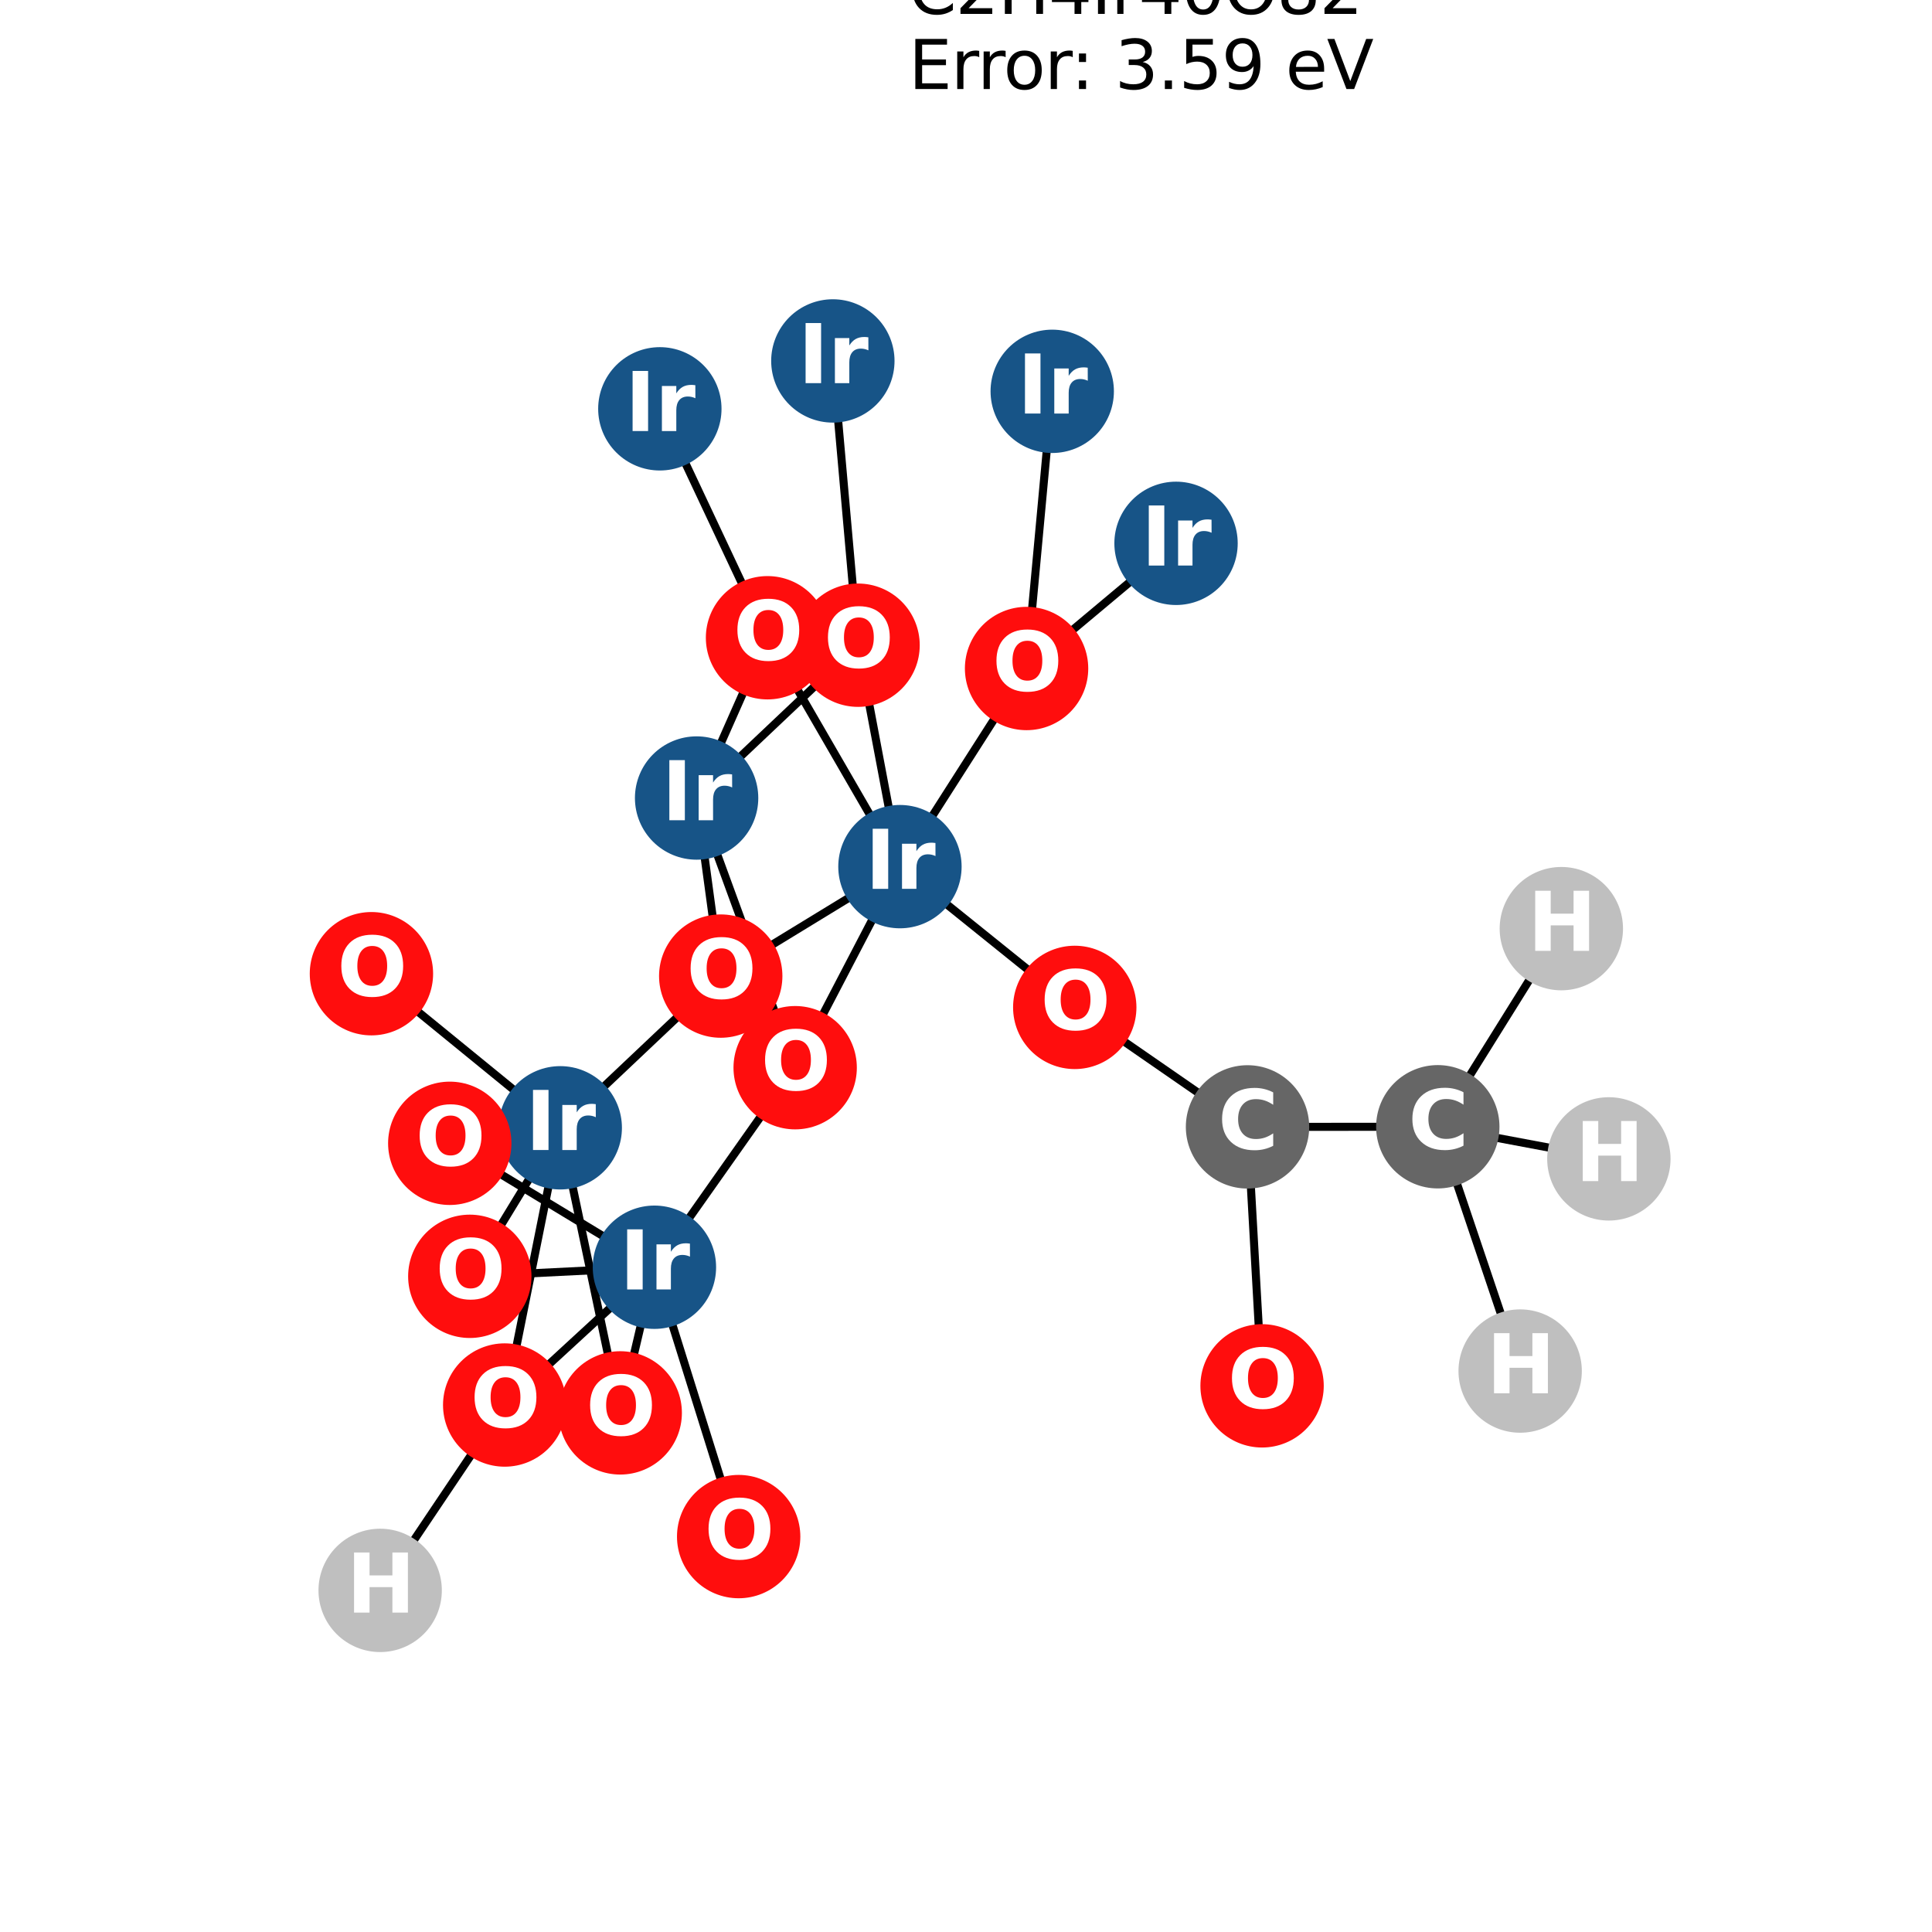 <?xml version="1.0" encoding="utf-8" standalone="no"?>
<!DOCTYPE svg PUBLIC "-//W3C//DTD SVG 1.1//EN"
  "http://www.w3.org/Graphics/SVG/1.1/DTD/svg11.dtd">
<svg xmlns:xlink="http://www.w3.org/1999/xlink" width="288pt" height="288pt" viewBox="0 0 288 288" xmlns="http://www.w3.org/2000/svg" version="1.1">
 <defs>
  <style type="text/css">*{stroke-linejoin: round; stroke-linecap: butt}</style>
 </defs>
 <g id="figure_1">
  <g id="patch_1">
   <path d="M 0 288 
L 288 288 
L 288 0 
L 0 0 
z
" style="fill: #ffffff"/>
  </g>
  <g id="axes_1">
   <g id="LineCollection_1">
    <path d="M 92.456 210.617 
L 97.554 188.905 
" clip-path="url(#p365587a07b)" style="fill: none; stroke: #000000; stroke-width: 1.2"/>
    <path d="M 92.456 210.617 
L 83.517 168.119 
" clip-path="url(#p365587a07b)" style="fill: none; stroke: #000000; stroke-width: 1.2"/>
    <path d="M 134.153 129.188 
L 153.029 99.653 
" clip-path="url(#p365587a07b)" style="fill: none; stroke: #000000; stroke-width: 1.2"/>
    <path d="M 134.153 129.188 
L 118.534 159.16 
" clip-path="url(#p365587a07b)" style="fill: none; stroke: #000000; stroke-width: 1.2"/>
    <path d="M 134.153 129.188 
L 127.91 96.18 
" clip-path="url(#p365587a07b)" style="fill: none; stroke: #000000; stroke-width: 1.2"/>
    <path d="M 134.153 129.188 
L 107.438 145.504 
" clip-path="url(#p365587a07b)" style="fill: none; stroke: #000000; stroke-width: 1.2"/>
    <path d="M 134.153 129.188 
L 114.413 95.068 
" clip-path="url(#p365587a07b)" style="fill: none; stroke: #000000; stroke-width: 1.2"/>
    <path d="M 134.153 129.188 
L 160.212 150.171 
" clip-path="url(#p365587a07b)" style="fill: none; stroke: #000000; stroke-width: 1.2"/>
    <path d="M 75.234 209.444 
L 97.554 188.905 
" clip-path="url(#p365587a07b)" style="fill: none; stroke: #000000; stroke-width: 1.2"/>
    <path d="M 75.234 209.444 
L 83.517 168.119 
" clip-path="url(#p365587a07b)" style="fill: none; stroke: #000000; stroke-width: 1.2"/>
    <path d="M 75.234 209.444 
L 56.67 237.076 
" clip-path="url(#p365587a07b)" style="fill: none; stroke: #000000; stroke-width: 1.2"/>
    <path d="M 175.31 80.995 
L 153.029 99.653 
" clip-path="url(#p365587a07b)" style="fill: none; stroke: #000000; stroke-width: 1.2"/>
    <path d="M 124.152 53.804 
L 127.91 96.18 
" clip-path="url(#p365587a07b)" style="fill: none; stroke: #000000; stroke-width: 1.2"/>
    <path d="M 110.111 229.057 
L 97.554 188.905 
" clip-path="url(#p365587a07b)" style="fill: none; stroke: #000000; stroke-width: 1.2"/>
    <path d="M 97.554 188.905 
L 118.534 159.16 
" clip-path="url(#p365587a07b)" style="fill: none; stroke: #000000; stroke-width: 1.2"/>
    <path d="M 97.554 188.905 
L 67.046 170.432 
" clip-path="url(#p365587a07b)" style="fill: none; stroke: #000000; stroke-width: 1.2"/>
    <path d="M 97.554 188.905 
L 70.033 190.259 
" clip-path="url(#p365587a07b)" style="fill: none; stroke: #000000; stroke-width: 1.2"/>
    <path d="M 103.842 118.96 
L 118.534 159.16 
" clip-path="url(#p365587a07b)" style="fill: none; stroke: #000000; stroke-width: 1.2"/>
    <path d="M 103.842 118.96 
L 127.91 96.18 
" clip-path="url(#p365587a07b)" style="fill: none; stroke: #000000; stroke-width: 1.2"/>
    <path d="M 103.842 118.96 
L 107.438 145.504 
" clip-path="url(#p365587a07b)" style="fill: none; stroke: #000000; stroke-width: 1.2"/>
    <path d="M 103.842 118.96 
L 114.413 95.068 
" clip-path="url(#p365587a07b)" style="fill: none; stroke: #000000; stroke-width: 1.2"/>
    <path d="M 156.854 58.334 
L 153.029 99.653 
" clip-path="url(#p365587a07b)" style="fill: none; stroke: #000000; stroke-width: 1.2"/>
    <path d="M 98.362 60.943 
L 114.413 95.068 
" clip-path="url(#p365587a07b)" style="fill: none; stroke: #000000; stroke-width: 1.2"/>
    <path d="M 107.438 145.504 
L 83.517 168.119 
" clip-path="url(#p365587a07b)" style="fill: none; stroke: #000000; stroke-width: 1.2"/>
    <path d="M 83.517 168.119 
L 67.046 170.432 
" clip-path="url(#p365587a07b)" style="fill: none; stroke: #000000; stroke-width: 1.2"/>
    <path d="M 83.517 168.119 
L 70.033 190.259 
" clip-path="url(#p365587a07b)" style="fill: none; stroke: #000000; stroke-width: 1.2"/>
    <path d="M 83.517 168.119 
L 55.369 145.149 
" clip-path="url(#p365587a07b)" style="fill: none; stroke: #000000; stroke-width: 1.2"/>
    <path d="M 185.965 167.982 
L 160.212 150.171 
" clip-path="url(#p365587a07b)" style="fill: none; stroke: #000000; stroke-width: 1.2"/>
    <path d="M 185.965 167.982 
L 188.136 206.586 
" clip-path="url(#p365587a07b)" style="fill: none; stroke: #000000; stroke-width: 1.2"/>
    <path d="M 185.965 167.982 
L 214.33 167.964 
" clip-path="url(#p365587a07b)" style="fill: none; stroke: #000000; stroke-width: 1.2"/>
    <path d="M 214.33 167.964 
L 226.607 204.381 
" clip-path="url(#p365587a07b)" style="fill: none; stroke: #000000; stroke-width: 1.2"/>
    <path d="M 214.33 167.964 
L 239.831 172.753 
" clip-path="url(#p365587a07b)" style="fill: none; stroke: #000000; stroke-width: 1.2"/>
    <path d="M 214.33 167.964 
L 232.745 138.431 
" clip-path="url(#p365587a07b)" style="fill: none; stroke: #000000; stroke-width: 1.2"/>
   </g>
   <g id="PathCollection_1">
    <defs>
     <path id="C0_0_ca68c2d7ce" d="M 0 8.944 
C 2.372 8.944 4.647 8.002 6.325 6.325 
C 8.002 4.647 8.944 2.372 8.944 -0 
C 8.944 -2.372 8.002 -4.647 6.325 -6.325 
C 4.647 -8.002 2.372 -8.944 0 -8.944 
C -2.372 -8.944 -4.647 -8.002 -6.325 -6.325 
C -8.002 -4.647 -8.944 -2.372 -8.944 0 
C -8.944 2.372 -8.002 4.647 -6.325 6.325 
C -4.647 8.002 -2.372 8.944 0 8.944 
z
"/>
    </defs>
    <g clip-path="url(#p365587a07b)">
     <use xlink:href="#C0_0_ca68c2d7ce" x="92.456" y="210.617" style="fill: #ff0d0d; stroke: #ff0d0d; stroke-width: 0.5"/>
    </g>
    <g clip-path="url(#p365587a07b)">
     <use xlink:href="#C0_0_ca68c2d7ce" x="134.153" y="129.188" style="fill: #175487; stroke: #175487; stroke-width: 0.5"/>
    </g>
    <g clip-path="url(#p365587a07b)">
     <use xlink:href="#C0_0_ca68c2d7ce" x="75.234" y="209.444" style="fill: #ff0d0d; stroke: #ff0d0d; stroke-width: 0.5"/>
    </g>
    <g clip-path="url(#p365587a07b)">
     <use xlink:href="#C0_0_ca68c2d7ce" x="175.31" y="80.995" style="fill: #175487; stroke: #175487; stroke-width: 0.5"/>
    </g>
    <g clip-path="url(#p365587a07b)">
     <use xlink:href="#C0_0_ca68c2d7ce" x="124.152" y="53.804" style="fill: #175487; stroke: #175487; stroke-width: 0.5"/>
    </g>
    <g clip-path="url(#p365587a07b)">
     <use xlink:href="#C0_0_ca68c2d7ce" x="110.111" y="229.057" style="fill: #ff0d0d; stroke: #ff0d0d; stroke-width: 0.5"/>
    </g>
    <g clip-path="url(#p365587a07b)">
     <use xlink:href="#C0_0_ca68c2d7ce" x="97.554" y="188.905" style="fill: #175487; stroke: #175487; stroke-width: 0.5"/>
    </g>
    <g clip-path="url(#p365587a07b)">
     <use xlink:href="#C0_0_ca68c2d7ce" x="103.842" y="118.96" style="fill: #175487; stroke: #175487; stroke-width: 0.5"/>
    </g>
    <g clip-path="url(#p365587a07b)">
     <use xlink:href="#C0_0_ca68c2d7ce" x="156.854" y="58.334" style="fill: #175487; stroke: #175487; stroke-width: 0.5"/>
    </g>
    <g clip-path="url(#p365587a07b)">
     <use xlink:href="#C0_0_ca68c2d7ce" x="98.362" y="60.943" style="fill: #175487; stroke: #175487; stroke-width: 0.5"/>
    </g>
    <g clip-path="url(#p365587a07b)">
     <use xlink:href="#C0_0_ca68c2d7ce" x="107.438" y="145.504" style="fill: #ff0d0d; stroke: #ff0d0d; stroke-width: 0.5"/>
    </g>
    <g clip-path="url(#p365587a07b)">
     <use xlink:href="#C0_0_ca68c2d7ce" x="114.413" y="95.068" style="fill: #ff0d0d; stroke: #ff0d0d; stroke-width: 0.5"/>
    </g>
    <g clip-path="url(#p365587a07b)">
     <use xlink:href="#C0_0_ca68c2d7ce" x="83.517" y="168.119" style="fill: #175487; stroke: #175487; stroke-width: 0.5"/>
    </g>
    <g clip-path="url(#p365587a07b)">
     <use xlink:href="#C0_0_ca68c2d7ce" x="67.046" y="170.432" style="fill: #ff0d0d; stroke: #ff0d0d; stroke-width: 0.5"/>
    </g>
    <g clip-path="url(#p365587a07b)">
     <use xlink:href="#C0_0_ca68c2d7ce" x="127.91" y="96.18" style="fill: #ff0d0d; stroke: #ff0d0d; stroke-width: 0.5"/>
    </g>
    <g clip-path="url(#p365587a07b)">
     <use xlink:href="#C0_0_ca68c2d7ce" x="70.033" y="190.259" style="fill: #ff0d0d; stroke: #ff0d0d; stroke-width: 0.5"/>
    </g>
    <g clip-path="url(#p365587a07b)">
     <use xlink:href="#C0_0_ca68c2d7ce" x="153.029" y="99.653" style="fill: #ff0d0d; stroke: #ff0d0d; stroke-width: 0.5"/>
    </g>
    <g clip-path="url(#p365587a07b)">
     <use xlink:href="#C0_0_ca68c2d7ce" x="118.534" y="159.16" style="fill: #ff0d0d; stroke: #ff0d0d; stroke-width: 0.5"/>
    </g>
    <g clip-path="url(#p365587a07b)">
     <use xlink:href="#C0_0_ca68c2d7ce" x="55.369" y="145.149" style="fill: #ff0d0d; stroke: #ff0d0d; stroke-width: 0.5"/>
    </g>
    <g clip-path="url(#p365587a07b)">
     <use xlink:href="#C0_0_ca68c2d7ce" x="185.965" y="167.982" style="fill: #666666; stroke: #666666; stroke-width: 0.5"/>
    </g>
    <g clip-path="url(#p365587a07b)">
     <use xlink:href="#C0_0_ca68c2d7ce" x="160.212" y="150.171" style="fill: #ff0d0d; stroke: #ff0d0d; stroke-width: 0.5"/>
    </g>
    <g clip-path="url(#p365587a07b)">
     <use xlink:href="#C0_0_ca68c2d7ce" x="188.136" y="206.586" style="fill: #ff0d0d; stroke: #ff0d0d; stroke-width: 0.5"/>
    </g>
    <g clip-path="url(#p365587a07b)">
     <use xlink:href="#C0_0_ca68c2d7ce" x="56.67" y="237.076" style="fill: #bfbfbf; stroke: #bfbfbf; stroke-width: 0.5"/>
    </g>
    <g clip-path="url(#p365587a07b)">
     <use xlink:href="#C0_0_ca68c2d7ce" x="214.33" y="167.964" style="fill: #666666; stroke: #666666; stroke-width: 0.5"/>
    </g>
    <g clip-path="url(#p365587a07b)">
     <use xlink:href="#C0_0_ca68c2d7ce" x="226.607" y="204.381" style="fill: #bfbfbf; stroke: #bfbfbf; stroke-width: 0.5"/>
    </g>
    <g clip-path="url(#p365587a07b)">
     <use xlink:href="#C0_0_ca68c2d7ce" x="239.831" y="172.753" style="fill: #bfbfbf; stroke: #bfbfbf; stroke-width: 0.5"/>
    </g>
    <g clip-path="url(#p365587a07b)">
     <use xlink:href="#C0_0_ca68c2d7ce" x="232.745" y="138.431" style="fill: #bfbfbf; stroke: #bfbfbf; stroke-width: 0.5"/>
    </g>
   </g>
   <g id="text_1">
    <g clip-path="url(#p365587a07b)">
     <!-- O -->
     <g style="fill: #ffffff" transform="translate(87.355 213.929) scale(0.12 -0.12)">
      <defs>
       <path id="DejaVuSans-Bold-4f" d="M 2719 3878 
Q 2169 3878 1866 3472 
Q 1563 3066 1563 2328 
Q 1563 1594 1866 1187 
Q 2169 781 2719 781 
Q 3272 781 3575 1187 
Q 3878 1594 3878 2328 
Q 3878 3066 3575 3472 
Q 3272 3878 2719 3878 
z
M 2719 4750 
Q 3844 4750 4481 4106 
Q 5119 3463 5119 2328 
Q 5119 1197 4481 553 
Q 3844 -91 2719 -91 
Q 1597 -91 958 553 
Q 319 1197 319 2328 
Q 319 3463 958 4106 
Q 1597 4750 2719 4750 
z
" transform="scale(0.016)"/>
      </defs>
      <use xlink:href="#DejaVuSans-Bold-4f"/>
     </g>
    </g>
   </g>
   <g id="text_2">
    <g clip-path="url(#p365587a07b)">
     <!-- Ir -->
     <g style="fill: #ffffff" transform="translate(128.963 132.499) scale(0.12 -0.12)">
      <defs>
       <path id="DejaVuSans-Bold-49" d="M 588 4666 
L 1791 4666 
L 1791 0 
L 588 0 
L 588 4666 
z
" transform="scale(0.016)"/>
       <path id="DejaVuSans-Bold-72" d="M 3138 2547 
Q 2991 2616 2845 2648 
Q 2700 2681 2553 2681 
Q 2122 2681 1889 2404 
Q 1656 2128 1656 1613 
L 1656 0 
L 538 0 
L 538 3500 
L 1656 3500 
L 1656 2925 
Q 1872 3269 2151 3426 
Q 2431 3584 2822 3584 
Q 2878 3584 2943 3579 
Q 3009 3575 3134 3559 
L 3138 2547 
z
" transform="scale(0.016)"/>
      </defs>
      <use xlink:href="#DejaVuSans-Bold-49"/>
      <use xlink:href="#DejaVuSans-Bold-72" transform="translate(37.207 0)"/>
     </g>
    </g>
   </g>
   <g id="text_3">
    <g clip-path="url(#p365587a07b)">
     <!-- O -->
     <g style="fill: #ffffff" transform="translate(70.133 212.756) scale(0.12 -0.12)">
      <use xlink:href="#DejaVuSans-Bold-4f"/>
     </g>
    </g>
   </g>
   <g id="text_4">
    <g clip-path="url(#p365587a07b)">
     <!-- Ir -->
     <g style="fill: #ffffff" transform="translate(170.119 84.307) scale(0.12 -0.12)">
      <use xlink:href="#DejaVuSans-Bold-49"/>
      <use xlink:href="#DejaVuSans-Bold-72" transform="translate(37.207 0)"/>
     </g>
    </g>
   </g>
   <g id="text_5">
    <g clip-path="url(#p365587a07b)">
     <!-- Ir -->
     <g style="fill: #ffffff" transform="translate(118.961 57.115) scale(0.12 -0.12)">
      <use xlink:href="#DejaVuSans-Bold-49"/>
      <use xlink:href="#DejaVuSans-Bold-72" transform="translate(37.207 0)"/>
     </g>
    </g>
   </g>
   <g id="text_6">
    <g clip-path="url(#p365587a07b)">
     <!-- O -->
     <g style="fill: #ffffff" transform="translate(105.01 232.368) scale(0.12 -0.12)">
      <use xlink:href="#DejaVuSans-Bold-4f"/>
     </g>
    </g>
   </g>
   <g id="text_7">
    <g clip-path="url(#p365587a07b)">
     <!-- Ir -->
     <g style="fill: #ffffff" transform="translate(92.363 192.216) scale(0.12 -0.12)">
      <use xlink:href="#DejaVuSans-Bold-49"/>
      <use xlink:href="#DejaVuSans-Bold-72" transform="translate(37.207 0)"/>
     </g>
    </g>
   </g>
   <g id="text_8">
    <g clip-path="url(#p365587a07b)">
     <!-- Ir -->
     <g style="fill: #ffffff" transform="translate(98.651 122.271) scale(0.12 -0.12)">
      <use xlink:href="#DejaVuSans-Bold-49"/>
      <use xlink:href="#DejaVuSans-Bold-72" transform="translate(37.207 0)"/>
     </g>
    </g>
   </g>
   <g id="text_9">
    <g clip-path="url(#p365587a07b)">
     <!-- Ir -->
     <g style="fill: #ffffff" transform="translate(151.663 61.645) scale(0.12 -0.12)">
      <use xlink:href="#DejaVuSans-Bold-49"/>
      <use xlink:href="#DejaVuSans-Bold-72" transform="translate(37.207 0)"/>
     </g>
    </g>
   </g>
   <g id="text_10">
    <g clip-path="url(#p365587a07b)">
     <!-- Ir -->
     <g style="fill: #ffffff" transform="translate(93.171 64.255) scale(0.12 -0.12)">
      <use xlink:href="#DejaVuSans-Bold-49"/>
      <use xlink:href="#DejaVuSans-Bold-72" transform="translate(37.207 0)"/>
     </g>
    </g>
   </g>
   <g id="text_11">
    <g clip-path="url(#p365587a07b)">
     <!-- O -->
     <g style="fill: #ffffff" transform="translate(102.337 148.816) scale(0.12 -0.12)">
      <use xlink:href="#DejaVuSans-Bold-4f"/>
     </g>
    </g>
   </g>
   <g id="text_12">
    <g clip-path="url(#p365587a07b)">
     <!-- O -->
     <g style="fill: #ffffff" transform="translate(109.312 98.38) scale(0.12 -0.12)">
      <use xlink:href="#DejaVuSans-Bold-4f"/>
     </g>
    </g>
   </g>
   <g id="text_13">
    <g clip-path="url(#p365587a07b)">
     <!-- Ir -->
     <g style="fill: #ffffff" transform="translate(78.326 171.43) scale(0.12 -0.12)">
      <use xlink:href="#DejaVuSans-Bold-49"/>
      <use xlink:href="#DejaVuSans-Bold-72" transform="translate(37.207 0)"/>
     </g>
    </g>
   </g>
   <g id="text_14">
    <g clip-path="url(#p365587a07b)">
     <!-- O -->
     <g style="fill: #ffffff" transform="translate(61.945 173.743) scale(0.12 -0.12)">
      <use xlink:href="#DejaVuSans-Bold-4f"/>
     </g>
    </g>
   </g>
   <g id="text_15">
    <g clip-path="url(#p365587a07b)">
     <!-- O -->
     <g style="fill: #ffffff" transform="translate(122.809 99.491) scale(0.12 -0.12)">
      <use xlink:href="#DejaVuSans-Bold-4f"/>
     </g>
    </g>
   </g>
   <g id="text_16">
    <g clip-path="url(#p365587a07b)">
     <!-- O -->
     <g style="fill: #ffffff" transform="translate(64.932 193.57) scale(0.12 -0.12)">
      <use xlink:href="#DejaVuSans-Bold-4f"/>
     </g>
    </g>
   </g>
   <g id="text_17">
    <g clip-path="url(#p365587a07b)">
     <!-- O -->
     <g style="fill: #ffffff" transform="translate(147.928 102.964) scale(0.12 -0.12)">
      <use xlink:href="#DejaVuSans-Bold-4f"/>
     </g>
    </g>
   </g>
   <g id="text_18">
    <g clip-path="url(#p365587a07b)">
     <!-- O -->
     <g style="fill: #ffffff" transform="translate(113.434 162.472) scale(0.12 -0.12)">
      <use xlink:href="#DejaVuSans-Bold-4f"/>
     </g>
    </g>
   </g>
   <g id="text_19">
    <g clip-path="url(#p365587a07b)">
     <!-- O -->
     <g style="fill: #ffffff" transform="translate(50.268 148.46) scale(0.12 -0.12)">
      <use xlink:href="#DejaVuSans-Bold-4f"/>
     </g>
    </g>
   </g>
   <g id="text_20">
    <g clip-path="url(#p365587a07b)">
     <!-- C -->
     <g style="fill: #ffffff" transform="translate(181.561 171.293) scale(0.12 -0.12)">
      <defs>
       <path id="DejaVuSans-Bold-43" d="M 4288 256 
Q 3956 84 3597 -3 
Q 3238 -91 2847 -91 
Q 1681 -91 1000 561 
Q 319 1213 319 2328 
Q 319 3447 1000 4098 
Q 1681 4750 2847 4750 
Q 3238 4750 3597 4662 
Q 3956 4575 4288 4403 
L 4288 3438 
Q 3953 3666 3628 3772 
Q 3303 3878 2944 3878 
Q 2300 3878 1931 3465 
Q 1563 3053 1563 2328 
Q 1563 1606 1931 1193 
Q 2300 781 2944 781 
Q 3303 781 3628 887 
Q 3953 994 4288 1222 
L 4288 256 
z
" transform="scale(0.016)"/>
      </defs>
      <use xlink:href="#DejaVuSans-Bold-43"/>
     </g>
    </g>
   </g>
   <g id="text_21">
    <g clip-path="url(#p365587a07b)">
     <!-- O -->
     <g style="fill: #ffffff" transform="translate(155.111 153.482) scale(0.12 -0.12)">
      <use xlink:href="#DejaVuSans-Bold-4f"/>
     </g>
    </g>
   </g>
   <g id="text_22">
    <g clip-path="url(#p365587a07b)">
     <!-- O -->
     <g style="fill: #ffffff" transform="translate(183.035 209.897) scale(0.12 -0.12)">
      <use xlink:href="#DejaVuSans-Bold-4f"/>
     </g>
    </g>
   </g>
   <g id="text_23">
    <g clip-path="url(#p365587a07b)">
     <!-- H -->
     <g style="fill: #ffffff" transform="translate(51.649 240.388) scale(0.12 -0.12)">
      <defs>
       <path id="DejaVuSans-Bold-48" d="M 588 4666 
L 1791 4666 
L 1791 2888 
L 3566 2888 
L 3566 4666 
L 4769 4666 
L 4769 0 
L 3566 0 
L 3566 1978 
L 1791 1978 
L 1791 0 
L 588 0 
L 588 4666 
z
" transform="scale(0.016)"/>
      </defs>
      <use xlink:href="#DejaVuSans-Bold-48"/>
     </g>
    </g>
   </g>
   <g id="text_24">
    <g clip-path="url(#p365587a07b)">
     <!-- C -->
     <g style="fill: #ffffff" transform="translate(209.927 171.275) scale(0.12 -0.12)">
      <use xlink:href="#DejaVuSans-Bold-43"/>
     </g>
    </g>
   </g>
   <g id="text_25">
    <g clip-path="url(#p365587a07b)">
     <!-- H -->
     <g style="fill: #ffffff" transform="translate(221.585 207.692) scale(0.12 -0.12)">
      <use xlink:href="#DejaVuSans-Bold-48"/>
     </g>
    </g>
   </g>
   <g id="text_26">
    <g clip-path="url(#p365587a07b)">
     <!-- H -->
     <g style="fill: #ffffff" transform="translate(234.81 176.064) scale(0.12 -0.12)">
      <use xlink:href="#DejaVuSans-Bold-48"/>
     </g>
    </g>
   </g>
   <g id="text_27">
    <g clip-path="url(#p365587a07b)">
     <!-- H -->
     <g style="fill: #ffffff" transform="translate(227.723 141.742) scale(0.12 -0.12)">
      <use xlink:href="#DejaVuSans-Bold-48"/>
     </g>
    </g>
   </g>
   <g id="text_28">
    <!-- C2H4Ir40O82 -->
    <g transform="translate(135.444 2.071) scale(0.1 -0.1)">
     <defs>
      <path id="DejaVuSans-43" d="M 4122 4306 
L 4122 3641 
Q 3803 3938 3442 4084 
Q 3081 4231 2675 4231 
Q 1875 4231 1450 3742 
Q 1025 3253 1025 2328 
Q 1025 1406 1450 917 
Q 1875 428 2675 428 
Q 3081 428 3442 575 
Q 3803 722 4122 1019 
L 4122 359 
Q 3791 134 3420 21 
Q 3050 -91 2638 -91 
Q 1578 -91 968 557 
Q 359 1206 359 2328 
Q 359 3453 968 4101 
Q 1578 4750 2638 4750 
Q 3056 4750 3426 4639 
Q 3797 4528 4122 4306 
z
" transform="scale(0.016)"/>
      <path id="DejaVuSans-32" d="M 1228 531 
L 3431 531 
L 3431 0 
L 469 0 
L 469 531 
Q 828 903 1448 1529 
Q 2069 2156 2228 2338 
Q 2531 2678 2651 2914 
Q 2772 3150 2772 3378 
Q 2772 3750 2511 3984 
Q 2250 4219 1831 4219 
Q 1534 4219 1204 4116 
Q 875 4013 500 3803 
L 500 4441 
Q 881 4594 1212 4672 
Q 1544 4750 1819 4750 
Q 2544 4750 2975 4387 
Q 3406 4025 3406 3419 
Q 3406 3131 3298 2873 
Q 3191 2616 2906 2266 
Q 2828 2175 2409 1742 
Q 1991 1309 1228 531 
z
" transform="scale(0.016)"/>
      <path id="DejaVuSans-48" d="M 628 4666 
L 1259 4666 
L 1259 2753 
L 3553 2753 
L 3553 4666 
L 4184 4666 
L 4184 0 
L 3553 0 
L 3553 2222 
L 1259 2222 
L 1259 0 
L 628 0 
L 628 4666 
z
" transform="scale(0.016)"/>
      <path id="DejaVuSans-34" d="M 2419 4116 
L 825 1625 
L 2419 1625 
L 2419 4116 
z
M 2253 4666 
L 3047 4666 
L 3047 1625 
L 3713 1625 
L 3713 1100 
L 3047 1100 
L 3047 0 
L 2419 0 
L 2419 1100 
L 313 1100 
L 313 1709 
L 2253 4666 
z
" transform="scale(0.016)"/>
      <path id="DejaVuSans-49" d="M 628 4666 
L 1259 4666 
L 1259 0 
L 628 0 
L 628 4666 
z
" transform="scale(0.016)"/>
      <path id="DejaVuSans-72" d="M 2631 2963 
Q 2534 3019 2420 3045 
Q 2306 3072 2169 3072 
Q 1681 3072 1420 2755 
Q 1159 2438 1159 1844 
L 1159 0 
L 581 0 
L 581 3500 
L 1159 3500 
L 1159 2956 
Q 1341 3275 1631 3429 
Q 1922 3584 2338 3584 
Q 2397 3584 2469 3576 
Q 2541 3569 2628 3553 
L 2631 2963 
z
" transform="scale(0.016)"/>
      <path id="DejaVuSans-30" d="M 2034 4250 
Q 1547 4250 1301 3770 
Q 1056 3291 1056 2328 
Q 1056 1369 1301 889 
Q 1547 409 2034 409 
Q 2525 409 2770 889 
Q 3016 1369 3016 2328 
Q 3016 3291 2770 3770 
Q 2525 4250 2034 4250 
z
M 2034 4750 
Q 2819 4750 3233 4129 
Q 3647 3509 3647 2328 
Q 3647 1150 3233 529 
Q 2819 -91 2034 -91 
Q 1250 -91 836 529 
Q 422 1150 422 2328 
Q 422 3509 836 4129 
Q 1250 4750 2034 4750 
z
" transform="scale(0.016)"/>
      <path id="DejaVuSans-4f" d="M 2522 4238 
Q 1834 4238 1429 3725 
Q 1025 3213 1025 2328 
Q 1025 1447 1429 934 
Q 1834 422 2522 422 
Q 3209 422 3611 934 
Q 4013 1447 4013 2328 
Q 4013 3213 3611 3725 
Q 3209 4238 2522 4238 
z
M 2522 4750 
Q 3503 4750 4090 4092 
Q 4678 3434 4678 2328 
Q 4678 1225 4090 567 
Q 3503 -91 2522 -91 
Q 1538 -91 948 565 
Q 359 1222 359 2328 
Q 359 3434 948 4092 
Q 1538 4750 2522 4750 
z
" transform="scale(0.016)"/>
      <path id="DejaVuSans-38" d="M 2034 2216 
Q 1584 2216 1326 1975 
Q 1069 1734 1069 1313 
Q 1069 891 1326 650 
Q 1584 409 2034 409 
Q 2484 409 2743 651 
Q 3003 894 3003 1313 
Q 3003 1734 2745 1975 
Q 2488 2216 2034 2216 
z
M 1403 2484 
Q 997 2584 770 2862 
Q 544 3141 544 3541 
Q 544 4100 942 4425 
Q 1341 4750 2034 4750 
Q 2731 4750 3128 4425 
Q 3525 4100 3525 3541 
Q 3525 3141 3298 2862 
Q 3072 2584 2669 2484 
Q 3125 2378 3379 2068 
Q 3634 1759 3634 1313 
Q 3634 634 3220 271 
Q 2806 -91 2034 -91 
Q 1263 -91 848 271 
Q 434 634 434 1313 
Q 434 1759 690 2068 
Q 947 2378 1403 2484 
z
M 1172 3481 
Q 1172 3119 1398 2916 
Q 1625 2713 2034 2713 
Q 2441 2713 2670 2916 
Q 2900 3119 2900 3481 
Q 2900 3844 2670 4047 
Q 2441 4250 2034 4250 
Q 1625 4250 1398 4047 
Q 1172 3844 1172 3481 
z
" transform="scale(0.016)"/>
     </defs>
     <use xlink:href="#DejaVuSans-43"/>
     <use xlink:href="#DejaVuSans-32" transform="translate(69.824 0)"/>
     <use xlink:href="#DejaVuSans-48" transform="translate(133.447 0)"/>
     <use xlink:href="#DejaVuSans-34" transform="translate(208.643 0)"/>
     <use xlink:href="#DejaVuSans-49" transform="translate(272.266 0)"/>
     <use xlink:href="#DejaVuSans-72" transform="translate(301.758 0)"/>
     <use xlink:href="#DejaVuSans-34" transform="translate(342.871 0)"/>
     <use xlink:href="#DejaVuSans-30" transform="translate(406.494 0)"/>
     <use xlink:href="#DejaVuSans-4f" transform="translate(470.117 0)"/>
     <use xlink:href="#DejaVuSans-38" transform="translate(548.828 0)"/>
     <use xlink:href="#DejaVuSans-32" transform="translate(612.451 0)"/>
    </g>
    <!-- Error: 3.59 eV -->
    <g transform="translate(135.444 13.269) scale(0.1 -0.1)">
     <defs>
      <path id="DejaVuSans-45" d="M 628 4666 
L 3578 4666 
L 3578 4134 
L 1259 4134 
L 1259 2753 
L 3481 2753 
L 3481 2222 
L 1259 2222 
L 1259 531 
L 3634 531 
L 3634 0 
L 628 0 
L 628 4666 
z
" transform="scale(0.016)"/>
      <path id="DejaVuSans-6f" d="M 1959 3097 
Q 1497 3097 1228 2736 
Q 959 2375 959 1747 
Q 959 1119 1226 758 
Q 1494 397 1959 397 
Q 2419 397 2687 759 
Q 2956 1122 2956 1747 
Q 2956 2369 2687 2733 
Q 2419 3097 1959 3097 
z
M 1959 3584 
Q 2709 3584 3137 3096 
Q 3566 2609 3566 1747 
Q 3566 888 3137 398 
Q 2709 -91 1959 -91 
Q 1206 -91 779 398 
Q 353 888 353 1747 
Q 353 2609 779 3096 
Q 1206 3584 1959 3584 
z
" transform="scale(0.016)"/>
      <path id="DejaVuSans-3a" d="M 750 794 
L 1409 794 
L 1409 0 
L 750 0 
L 750 794 
z
M 750 3309 
L 1409 3309 
L 1409 2516 
L 750 2516 
L 750 3309 
z
" transform="scale(0.016)"/>
      <path id="DejaVuSans-20" transform="scale(0.016)"/>
      <path id="DejaVuSans-33" d="M 2597 2516 
Q 3050 2419 3304 2112 
Q 3559 1806 3559 1356 
Q 3559 666 3084 287 
Q 2609 -91 1734 -91 
Q 1441 -91 1130 -33 
Q 819 25 488 141 
L 488 750 
Q 750 597 1062 519 
Q 1375 441 1716 441 
Q 2309 441 2620 675 
Q 2931 909 2931 1356 
Q 2931 1769 2642 2001 
Q 2353 2234 1838 2234 
L 1294 2234 
L 1294 2753 
L 1863 2753 
Q 2328 2753 2575 2939 
Q 2822 3125 2822 3475 
Q 2822 3834 2567 4026 
Q 2313 4219 1838 4219 
Q 1578 4219 1281 4162 
Q 984 4106 628 3988 
L 628 4550 
Q 988 4650 1302 4700 
Q 1616 4750 1894 4750 
Q 2613 4750 3031 4423 
Q 3450 4097 3450 3541 
Q 3450 3153 3228 2886 
Q 3006 2619 2597 2516 
z
" transform="scale(0.016)"/>
      <path id="DejaVuSans-2e" d="M 684 794 
L 1344 794 
L 1344 0 
L 684 0 
L 684 794 
z
" transform="scale(0.016)"/>
      <path id="DejaVuSans-35" d="M 691 4666 
L 3169 4666 
L 3169 4134 
L 1269 4134 
L 1269 2991 
Q 1406 3038 1543 3061 
Q 1681 3084 1819 3084 
Q 2600 3084 3056 2656 
Q 3513 2228 3513 1497 
Q 3513 744 3044 326 
Q 2575 -91 1722 -91 
Q 1428 -91 1123 -41 
Q 819 9 494 109 
L 494 744 
Q 775 591 1075 516 
Q 1375 441 1709 441 
Q 2250 441 2565 725 
Q 2881 1009 2881 1497 
Q 2881 1984 2565 2268 
Q 2250 2553 1709 2553 
Q 1456 2553 1204 2497 
Q 953 2441 691 2322 
L 691 4666 
z
" transform="scale(0.016)"/>
      <path id="DejaVuSans-39" d="M 703 97 
L 703 672 
Q 941 559 1184 500 
Q 1428 441 1663 441 
Q 2288 441 2617 861 
Q 2947 1281 2994 2138 
Q 2813 1869 2534 1725 
Q 2256 1581 1919 1581 
Q 1219 1581 811 2004 
Q 403 2428 403 3163 
Q 403 3881 828 4315 
Q 1253 4750 1959 4750 
Q 2769 4750 3195 4129 
Q 3622 3509 3622 2328 
Q 3622 1225 3098 567 
Q 2575 -91 1691 -91 
Q 1453 -91 1209 -44 
Q 966 3 703 97 
z
M 1959 2075 
Q 2384 2075 2632 2365 
Q 2881 2656 2881 3163 
Q 2881 3666 2632 3958 
Q 2384 4250 1959 4250 
Q 1534 4250 1286 3958 
Q 1038 3666 1038 3163 
Q 1038 2656 1286 2365 
Q 1534 2075 1959 2075 
z
" transform="scale(0.016)"/>
      <path id="DejaVuSans-65" d="M 3597 1894 
L 3597 1613 
L 953 1613 
Q 991 1019 1311 708 
Q 1631 397 2203 397 
Q 2534 397 2845 478 
Q 3156 559 3463 722 
L 3463 178 
Q 3153 47 2828 -22 
Q 2503 -91 2169 -91 
Q 1331 -91 842 396 
Q 353 884 353 1716 
Q 353 2575 817 3079 
Q 1281 3584 2069 3584 
Q 2775 3584 3186 3129 
Q 3597 2675 3597 1894 
z
M 3022 2063 
Q 3016 2534 2758 2815 
Q 2500 3097 2075 3097 
Q 1594 3097 1305 2825 
Q 1016 2553 972 2059 
L 3022 2063 
z
" transform="scale(0.016)"/>
      <path id="DejaVuSans-56" d="M 1831 0 
L 50 4666 
L 709 4666 
L 2188 738 
L 3669 4666 
L 4325 4666 
L 2547 0 
L 1831 0 
z
" transform="scale(0.016)"/>
     </defs>
     <use xlink:href="#DejaVuSans-45"/>
     <use xlink:href="#DejaVuSans-72" transform="translate(63.184 0)"/>
     <use xlink:href="#DejaVuSans-72" transform="translate(102.547 0)"/>
     <use xlink:href="#DejaVuSans-6f" transform="translate(141.41 0)"/>
     <use xlink:href="#DejaVuSans-72" transform="translate(202.592 0)"/>
     <use xlink:href="#DejaVuSans-3a" transform="translate(241.955 0)"/>
     <use xlink:href="#DejaVuSans-20" transform="translate(275.646 0)"/>
     <use xlink:href="#DejaVuSans-33" transform="translate(307.434 0)"/>
     <use xlink:href="#DejaVuSans-2e" transform="translate(371.057 0)"/>
     <use xlink:href="#DejaVuSans-35" transform="translate(402.844 0)"/>
     <use xlink:href="#DejaVuSans-39" transform="translate(466.467 0)"/>
     <use xlink:href="#DejaVuSans-20" transform="translate(530.09 0)"/>
     <use xlink:href="#DejaVuSans-65" transform="translate(561.877 0)"/>
     <use xlink:href="#DejaVuSans-56" transform="translate(623.4 0)"/>
    </g>
   </g>
  </g>
 </g>
 <defs>
  <clipPath id="p365587a07b">
   <rect x="36" y="34.56" width="223.2" height="221.76"/>
  </clipPath>
 </defs>
</svg>
